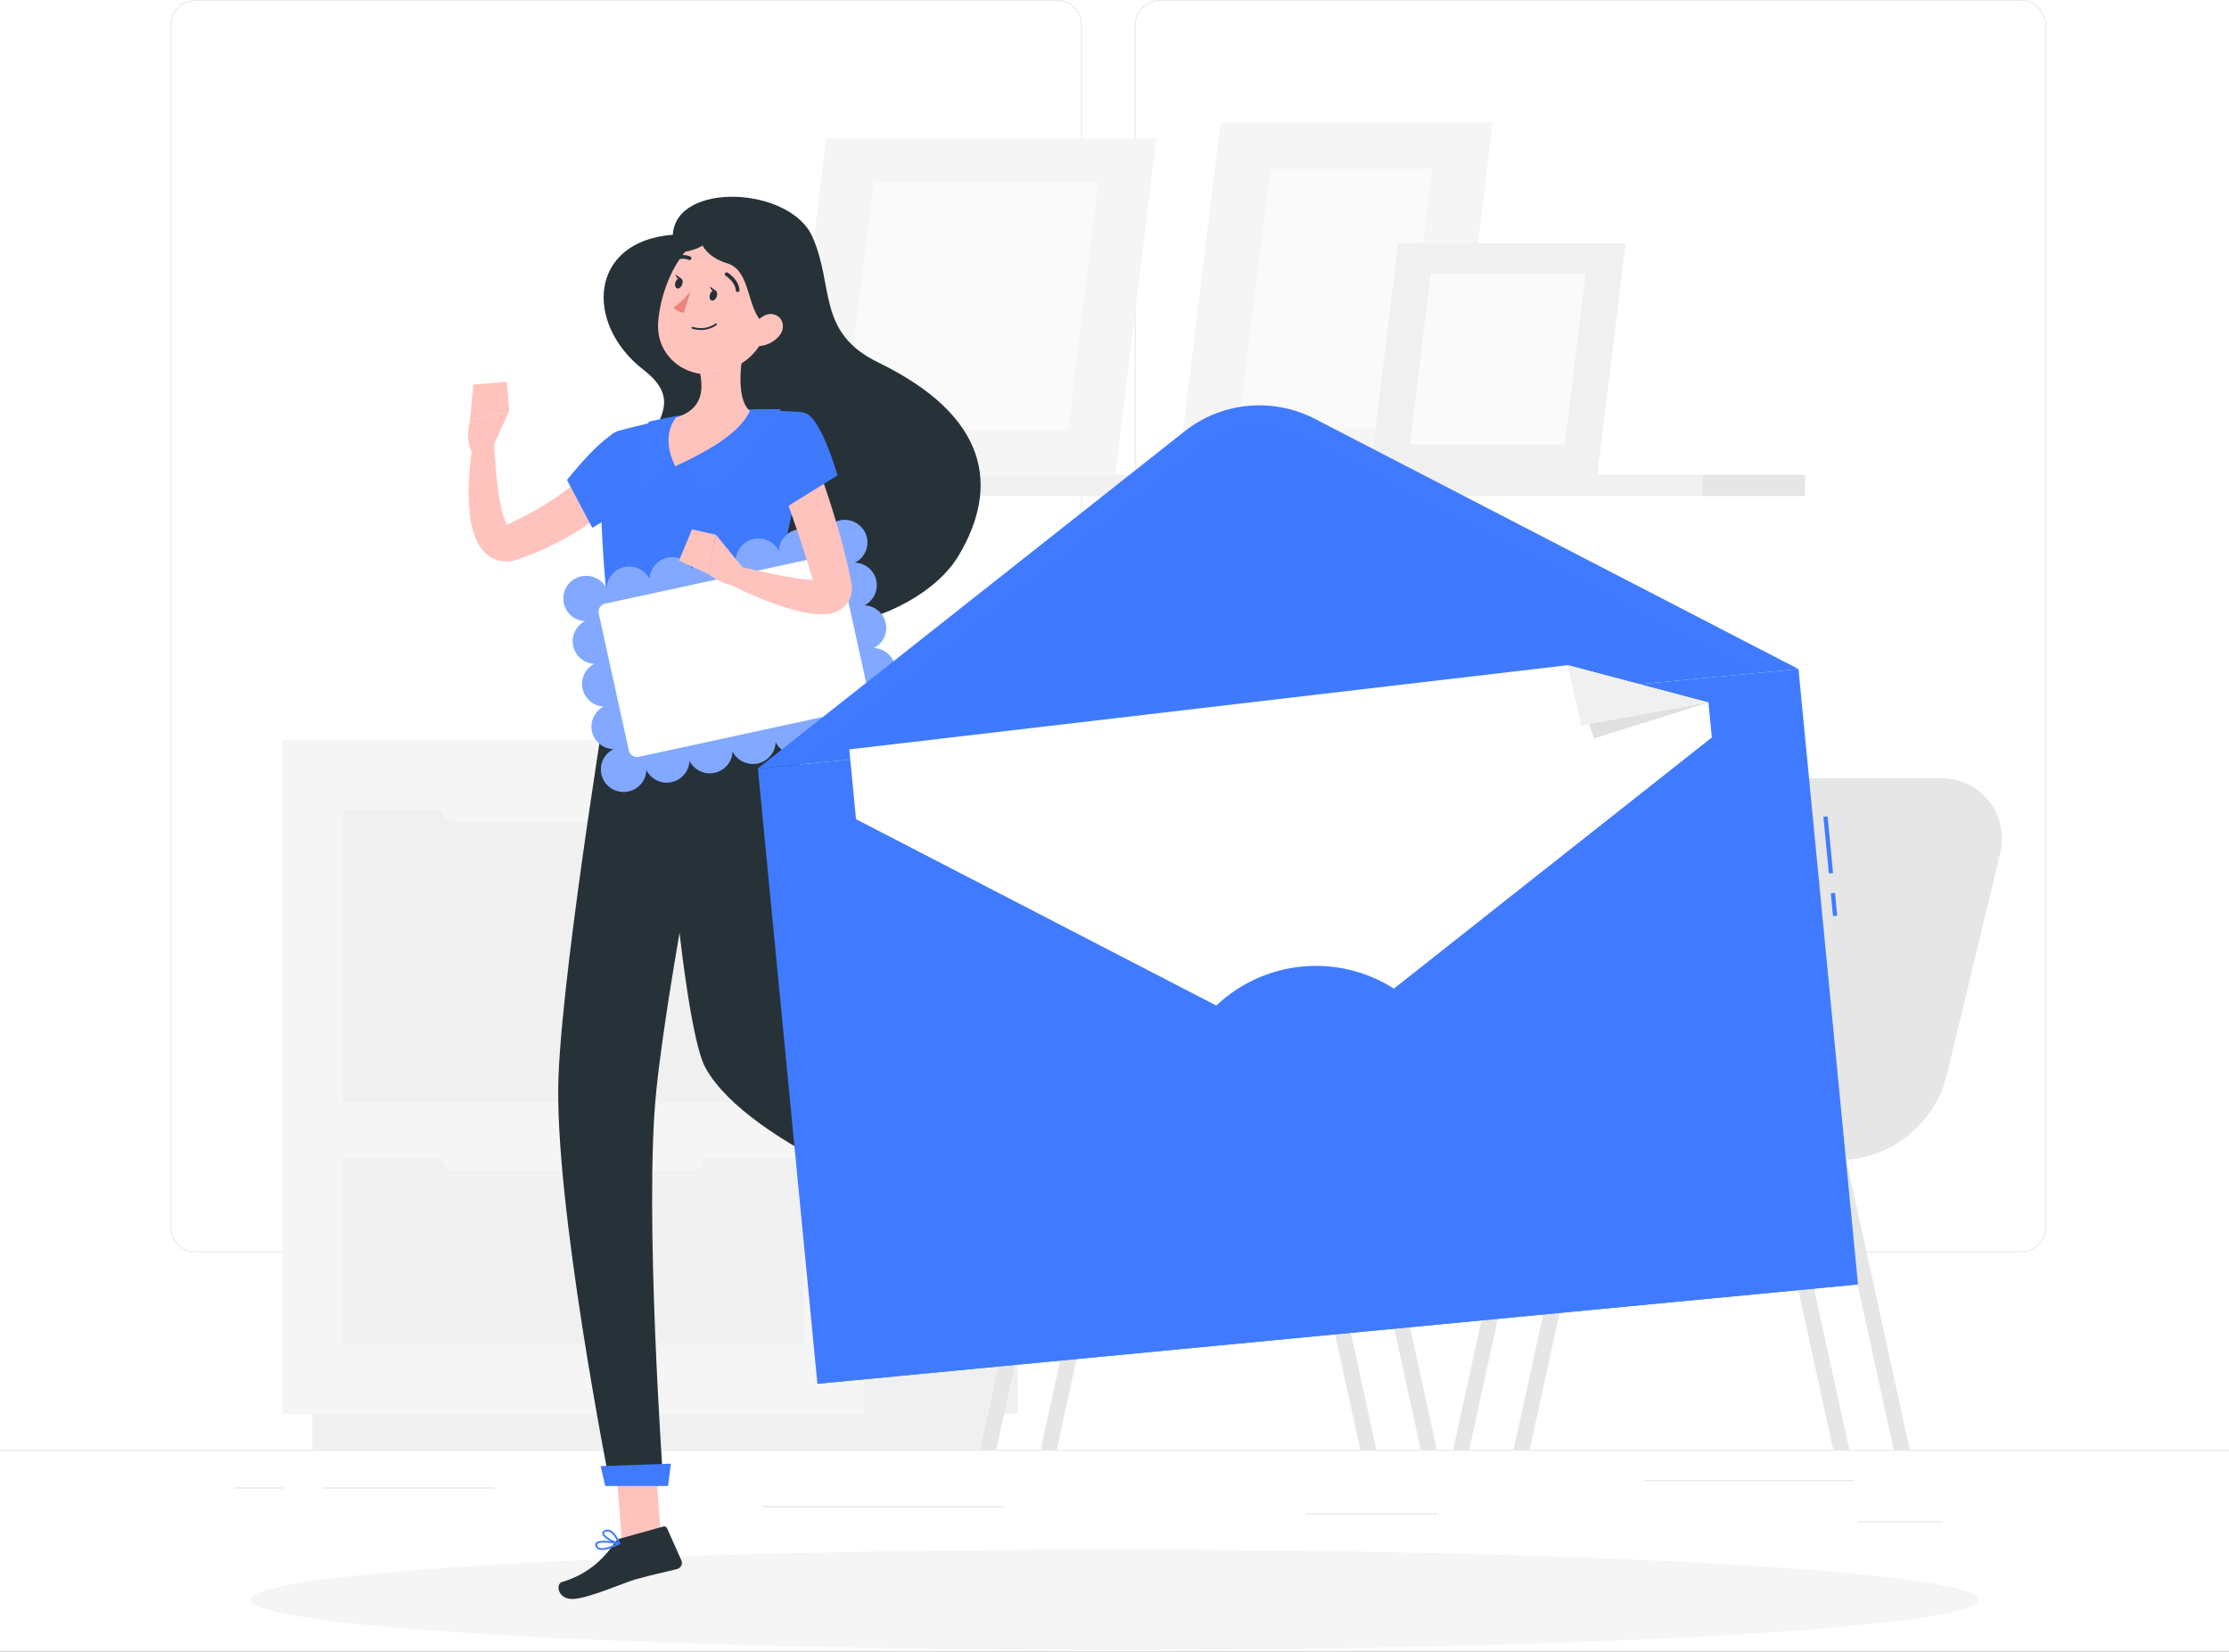 <svg width="309" height="229" viewBox="0 0 309 229" fill="none" xmlns="http://www.w3.org/2000/svg">
<rect x="0" y="0" width="309" height="229" fill="#333333" stroke="none"/>
<g clip-path="url(#clip0)">
<rect width="309" height="229" fill="white"/>
<path d="M0 201.157H309V201.004H0V201.157Z" fill="#EBEBEB"/>
<path d="M257.569 211.039H269.242V210.886H257.569V211.039Z" fill="#EBEBEB"/>
<path d="M181.106 209.968H199.321V209.814H181.106V209.968Z" fill="#EBEBEB"/>
<path d="M227.836 205.338H256.951V205.184H227.836V205.338Z" fill="#EBEBEB"/>
<path d="M32.42 206.369H39.2V206.215H32.42V206.369Z" fill="#EBEBEB"/>
<path d="M44.702 206.369H68.529V206.215H44.702V206.369Z" fill="#EBEBEB"/>
<path d="M105.678 208.962H139.141V208.808H105.678V208.962Z" fill="#EBEBEB"/>
<path d="M27.14 173.623C26.205 173.621 25.308 173.252 24.647 172.595C23.985 171.938 23.613 171.047 23.612 170.118V3.475C23.613 2.546 23.985 1.655 24.647 0.998C25.308 0.341 26.205 -0.028 27.14 -0.029H146.475C147.41 -0.028 148.307 0.341 148.968 0.998C149.629 1.655 150.001 2.546 150.002 3.475V170.118C150.001 171.047 149.629 171.938 148.968 172.595C148.307 173.252 147.41 173.621 146.475 173.623H27.14ZM27.14 0.124C26.246 0.125 25.388 0.478 24.756 1.107C24.123 1.735 23.768 2.587 23.767 3.475V170.118C23.768 171.007 24.123 171.858 24.756 172.487C25.388 173.115 26.246 173.468 27.14 173.469H146.475C147.369 173.468 148.226 173.114 148.858 172.486C149.491 171.858 149.846 171.006 149.847 170.118V3.475C149.846 2.587 149.491 1.735 148.859 1.107C148.226 0.479 147.369 0.125 146.475 0.124H27.14Z" fill="#EBEBEB"/>
<path d="M160.811 173.623C159.876 173.621 158.98 173.252 158.318 172.595C157.657 171.938 157.285 171.047 157.284 170.118V3.475C157.285 2.546 157.657 1.655 158.318 0.998C158.98 0.341 159.876 -0.028 160.811 -0.029H280.146C281.081 -0.028 281.977 0.341 282.639 0.998C283.3 1.655 283.672 2.546 283.673 3.475V170.118C283.672 171.047 283.3 171.938 282.639 172.595C281.977 173.252 281.081 173.621 280.146 173.623H160.811ZM160.811 0.124C159.917 0.125 159.06 0.478 158.427 1.107C157.795 1.735 157.439 2.587 157.439 3.475V170.118C157.44 171.006 157.795 171.858 158.427 172.486C159.06 173.114 159.917 173.468 160.811 173.469H280.146C281.04 173.468 281.897 173.115 282.53 172.486C283.162 171.858 283.518 171.007 283.519 170.118V3.475C283.518 2.587 283.162 1.735 282.53 1.107C281.897 0.478 281.04 0.125 280.146 0.124H160.811Z" fill="#EBEBEB"/>
<path d="M257.569 210.885H269.242V211.039H257.569V210.885Z" fill="#EBEBEB"/>
<path d="M181.107 209.814H199.322V209.968H181.107V209.814Z" fill="#EBEBEB"/>
<path d="M227.836 205.184H256.951V205.338H227.836V205.184Z" fill="#EBEBEB"/>
<path d="M32.42 206.215H39.2V206.369H32.42V206.215Z" fill="#EBEBEB"/>
<path d="M44.702 206.215H68.529V206.369H44.702V206.215Z" fill="#EBEBEB"/>
<path d="M105.678 208.807H139.141V208.961H105.678V208.807Z" fill="#EBEBEB"/>
<path d="M235.992 68.759H250.227V65.824H235.992V68.759Z" fill="#E6E6E6"/>
<path d="M81.664 68.759H235.993V65.824H81.664V68.759Z" fill="#F0F0F0"/>
<path d="M169.203 17.011H206.928L200.984 65.824H163.259L169.203 17.011Z" fill="#F5F5F5"/>
<path d="M176.067 23.409H198.505L194.119 59.425H171.681L176.067 23.409Z" fill="#FAFAFA"/>
<path d="M114.524 19.239H160.282L154.61 65.824H108.852L114.524 19.239Z" fill="#F5F5F5"/>
<path d="M121.076 25.346H152.245L148.06 59.717H116.891L121.076 25.346Z" fill="#FAFAFA"/>
<path d="M193.822 33.722H225.355L221.446 65.824H189.913L193.822 33.722Z" fill="#F0F0F0"/>
<path d="M198.336 37.93H219.816L216.931 61.616H195.452L198.336 37.93Z" fill="#FAFAFA"/>
<path d="M269.044 107.885C274.655 107.885 278.579 112.911 277.256 118.403L269.862 149.078C268.227 155.862 261.974 160.815 255.042 160.816H255.961L264.749 201.003H262.516L253.727 160.816H247.581L256.369 201.003H254.136L245.347 160.816H220.842L212.053 201.003H209.82L218.607 160.816H212.461L203.673 201.003H201.439L210.227 160.816H202.751C203.267 158.678 205.092 157.063 207.221 156.758L208.63 149.445C209.089 147.059 210.37 144.906 212.255 143.357C214.139 141.809 216.508 140.962 218.954 140.962H218.987L229.566 140.996L234.714 119.634C236.352 112.842 242.612 107.885 249.553 107.885H269.044ZM228.907 143.729L218.981 143.697H218.953C215.237 143.697 212.033 146.333 211.333 149.959L210.021 156.702H217.842C222.43 156.702 226.57 153.423 227.653 148.932L228.907 143.729Z" fill="#E6E6E6"/>
<path d="M119.761 196.02H141.037V102.596H119.761V196.02Z" fill="#F0F0F0"/>
<path d="M43.285 196.02H136.952V201.003H43.285V196.02Z" fill="#F0F0F0"/>
<path d="M119.761 196.02H39.2V102.596H119.761V196.02Z" fill="#F5F5F5"/>
<path d="M111.396 152.849H47.565V112.276H111.396V152.849Z" fill="#F0F0F0"/>
<path d="M111.396 186.34H47.565V160.547H111.396V186.34Z" fill="#F0F0F0"/>
<path d="M62.913 113.89H96.048C96.471 113.889 96.876 113.722 97.175 113.425C97.475 113.127 97.643 112.725 97.644 112.305V111.939C97.643 111.519 97.475 111.116 97.175 110.819C96.876 110.522 96.471 110.354 96.048 110.353H62.913C62.49 110.354 62.084 110.522 61.785 110.819C61.486 111.116 61.318 111.519 61.316 111.939V112.305C61.318 112.725 61.486 113.127 61.785 113.425C62.084 113.722 62.49 113.889 62.913 113.89Z" fill="#F5F5F5"/>
<path d="M62.913 162.316H96.048C96.471 162.315 96.877 162.148 97.176 161.85C97.475 161.553 97.643 161.15 97.644 160.73V160.364C97.643 159.944 97.475 159.542 97.175 159.244C96.876 158.947 96.471 158.78 96.048 158.779H62.913C62.49 158.78 62.084 158.947 61.785 159.244C61.486 159.542 61.318 159.944 61.316 160.364V160.73C61.318 161.15 61.486 161.553 61.785 161.85C62.084 162.147 62.49 162.314 62.913 162.316V162.316Z" fill="#F5F5F5"/>
<path d="M203.482 107.885C209.093 107.885 213.018 112.911 211.694 118.403L204.3 149.078C202.665 155.862 196.412 160.815 189.48 160.816H190.399L199.187 201.003H196.954L188.166 160.816H182.019L190.807 201.003H188.574L179.786 160.816H155.28L146.491 201.003H144.258L153.046 160.816H146.9L138.111 201.003H135.878L144.666 160.816H137.19C137.705 158.678 139.53 157.063 141.659 156.758L143.068 149.445C143.527 147.059 144.809 144.906 146.693 143.357C148.578 141.809 150.947 140.962 153.392 140.962H153.425L164.005 140.996L169.153 119.634C170.791 112.842 177.051 107.885 183.991 107.885H203.482ZM163.346 143.729L153.42 143.697H153.392C149.676 143.697 146.472 146.333 145.772 149.959L144.46 156.702H152.281C156.87 156.702 161.01 153.423 162.092 148.932L163.346 143.729Z" fill="#E6E6E6"/>
<path d="M274.324 221.778C274.324 225.618 220.677 228.73 154.5 228.73C88.323 228.73 34.677 225.618 34.677 221.778C34.677 217.939 88.323 214.827 154.501 214.827C220.677 214.827 274.324 217.939 274.324 221.778H274.324Z" fill="#F5F5F5"/>
<path d="M93.272 32.545C93.699 25.125 109.5 25.859 112.602 32.788C115.704 39.716 113.154 46.073 121.764 50.26C136.983 57.656 138.64 67.413 132.88 77.045C127.121 86.678 104.656 93.42 92.434 77.64C80.378 62.074 98.704 58.62 89.223 51.285C80.936 44.874 81.664 33.433 93.272 32.545Z" fill="#263238"/>
<path d="M86.519 68.276C86.315 68.524 86.207 68.645 86.061 68.807C85.92 68.966 85.787 69.1 85.649 69.247C85.373 69.526 85.095 69.796 84.814 70.051C84.259 70.56 83.686 71.049 83.095 71.517C81.929 72.427 80.706 73.261 79.433 74.016C78.178 74.782 76.87 75.428 75.555 76.051C74.889 76.344 74.227 76.642 73.553 76.906L72.539 77.293L72.032 77.486C71.79 77.576 71.455 77.685 71.124 77.751C70.453 77.896 69.562 77.886 68.76 77.591C67.944 77.301 67.342 76.779 66.927 76.298C66.11 75.309 65.825 74.426 65.572 73.609C65.121 71.972 65.024 70.499 64.976 69.039C64.914 66.128 65.202 63.364 65.699 60.563L68.468 60.794C68.577 63.437 68.768 66.151 69.148 68.685C69.344 69.94 69.611 71.195 70.002 72.163C70.182 72.634 70.446 73.038 70.544 73.077C70.589 73.099 70.541 73.02 70.383 72.944C70.231 72.869 70.054 72.882 70.052 72.87C70.055 72.86 70.046 72.86 70.124 72.823L70.565 72.613L71.445 72.195L73.177 71.311C74.306 70.685 75.426 70.049 76.491 69.345C77.554 68.643 78.593 67.911 79.566 67.128C80.051 66.746 80.522 66.347 80.978 65.93C81.207 65.728 81.416 65.517 81.627 65.314L81.929 65.013L82.153 64.778L86.519 68.276Z" fill="#FFC3BD"/>
<path d="M86.642 59.681C84.376 59.129 78.602 66.546 78.602 66.546L82.106 73.173C82.106 73.173 91.794 67.737 91.429 64.744C91.049 61.629 89.949 60.487 86.642 59.681Z" fill="#407BFF"/>
<g opacity="0.2">
<g opacity="0.2">
<path opacity="0.2" d="M86.642 59.681C84.376 59.129 78.602 66.546 78.602 66.546L82.106 73.173C82.106 73.173 91.794 67.737 91.429 64.744C91.049 61.629 89.949 60.487 86.642 59.681Z" fill="black"/>
</g>
</g>
<g opacity="0.2">
<g opacity="0.2">
<path opacity="0.2" d="M85.144 62.245L85.7 70.923C83.772 72.232 82.109 73.17 82.109 73.17L81.376 71.784L85.144 62.245Z" fill="black"/>
</g>
</g>
<path d="M68.028 62.626L70.582 56.979L65.156 58.265C65.156 58.265 64.219 61.638 65.871 63.2L68.028 62.626Z" fill="#FFC3BD"/>
<path d="M70.27 52.938L65.609 53.321L65.156 58.265L70.582 56.979L70.27 52.938Z" fill="#FFC3BD"/>
<path d="M91.669 213.397L86.2 213.61L85.228 200.987L90.697 200.774L91.669 213.397Z" fill="#FFC3BD"/>
<path d="M140.372 166.982L136.808 171.126L126.004 164.259L129.568 160.115L140.372 166.982Z" fill="#FFC3BD"/>
<path d="M135.609 170.889L138.876 165.697C138.93 165.607 139.016 165.539 139.118 165.507C139.219 165.476 139.329 165.482 139.426 165.525L143.933 167.501C144.401 167.706 144.575 168.324 144.294 168.755C143.124 170.546 142.468 171.352 141.031 173.636C140.147 175.041 138.714 177.912 137.494 179.853C136.3 181.749 134.278 180.697 134.611 179.78C136.105 175.672 135.674 173.7 135.409 171.84C135.362 171.509 135.433 171.173 135.609 170.889Z" fill="#263238"/>
<path d="M86.019 213.287L91.954 211.636C92.055 211.606 92.165 211.613 92.261 211.658C92.357 211.702 92.433 211.78 92.475 211.877L94.467 216.353C94.673 216.818 94.384 217.392 93.883 217.522C91.804 218.062 90.773 218.219 88.163 218.946C86.558 219.392 81.866 221.494 79.57 221.673C77.325 221.849 76.973 219.607 77.913 219.329C82.125 218.077 84.16 215.407 85.226 213.855C85.415 213.579 85.695 213.378 86.018 213.287H86.019Z" fill="#263238"/>
<g opacity="0.2">
<g opacity="0.2">
<path opacity="0.2" d="M85.23 200.991L85.73 207.497L91.201 207.284L90.701 200.778L85.23 200.991Z" fill="black"/>
</g>
<g opacity="0.2">
<path opacity="0.2" d="M129.573 160.117L126.007 164.261L131.579 167.799L135.144 163.655L129.573 160.117Z" fill="black"/>
</g>
</g>
<path d="M83.779 61.949C83.249 65.031 82.743 72.815 85.021 90.935L107.259 92.3C107.433 83.829 107.861 77.002 112.495 60.627C112.983 58.902 111.75 57.158 109.95 57.052C108.257 56.952 106.121 56.887 103.95 56.98C100.17 57.144 97.072 57.306 93.72 57.902C90.833 58.416 87.677 59.212 85.837 59.702C85.314 59.841 84.841 60.127 84.476 60.526C84.112 60.924 83.87 61.418 83.779 61.949H83.779Z" fill="#407BFF"/>
<g opacity="0.2">
<g opacity="0.2">
<path opacity="0.2" d="M83.779 61.949C83.249 65.031 82.743 72.815 85.021 90.935L107.259 92.3C107.433 83.829 107.861 77.002 112.495 60.627C112.983 58.902 111.75 57.158 109.95 57.052C108.257 56.952 106.121 56.887 103.95 56.98C100.17 57.144 97.072 57.306 93.72 57.902C90.833 58.416 87.677 59.212 85.837 59.702C85.314 59.841 84.841 60.127 84.476 60.526C84.112 60.924 83.87 61.418 83.779 61.949H83.779Z" fill="black"/>
</g>
</g>
<path d="M85.022 90.935C85.022 90.935 78.097 132.573 77.425 149.182C76.726 166.46 84.546 205.752 84.546 205.752H91.965C91.965 205.752 89.26 168.241 90.968 151.335C92.83 132.905 101.306 91.934 101.306 91.934L85.022 90.935Z" fill="#263238"/>
<path d="M92.607 206.016H83.903L83.265 203.258L93.012 202.92L92.607 206.016Z" fill="#407BFF"/>
<g opacity="0.2">
<g opacity="0.2">
<path opacity="0.2" d="M93.966 101.949C87.825 112.53 90.953 132.71 92.423 140.237C94.106 129.171 96.621 115.673 98.544 105.765C98.067 100.064 96.797 97.072 93.966 101.949Z" fill="black"/>
</g>
</g>
<path d="M90.894 91.296C90.894 91.296 93.969 141.172 97.816 148.072C103.914 159.006 129.753 167.982 129.753 167.982L134.613 162.331C134.613 162.331 118.431 148.964 109.875 141.371C107.841 127.576 115.031 105.804 107.26 92.3L90.894 91.296Z" fill="#263238"/>
<path d="M107.673 91.023L108.119 93.036C108.187 93.194 107.995 93.339 107.737 93.323L84.85 91.919C84.65 91.907 84.49 91.799 84.485 91.674L84.407 89.683C84.401 89.546 84.583 89.441 84.802 89.454L107.322 90.835C107.487 90.846 107.63 90.921 107.674 91.023L107.673 91.023Z" fill="#407BFF"/>
<path d="M104.493 93.339L105.096 93.377C105.216 93.383 105.312 93.328 105.308 93.252L105.185 90.666C105.181 90.59 105.08 90.522 104.96 90.514L104.357 90.478C104.236 90.47 104.141 90.527 104.145 90.602L104.268 93.188C104.272 93.264 104.373 93.332 104.493 93.339Z" fill="#263238"/>
<path d="M86.532 92.237L87.135 92.275C87.255 92.281 87.35 92.226 87.347 92.15L87.223 89.564C87.22 89.487 87.118 89.42 86.998 89.412L86.396 89.376C86.275 89.368 86.179 89.425 86.184 89.5L86.307 92.086C86.31 92.162 86.412 92.23 86.532 92.237Z" fill="#263238"/>
<path d="M95.511 92.789L96.115 92.825C96.235 92.833 96.33 92.776 96.327 92.701L96.203 90.115C96.2 90.039 96.099 89.971 95.979 89.963L95.376 89.926C95.256 89.919 95.16 89.975 95.164 90.051L95.287 92.638C95.291 92.713 95.392 92.781 95.512 92.789H95.511Z" fill="#263238"/>
<path d="M135.224 161.696L129.195 168.705L126.335 167.569L133.053 159.006L135.224 161.696Z" fill="#407BFF"/>
<path d="M86.55 78.615C85.105 78.928 84.118 80.183 84.078 81.588C84.009 81.448 83.929 81.313 83.838 81.186C83.724 81.017 83.592 80.86 83.445 80.719C83.295 80.576 83.13 80.449 82.955 80.338C82.782 80.225 82.597 80.132 82.403 80.059C82.212 79.984 82.013 79.928 81.81 79.892C81.609 79.852 81.404 79.835 81.198 79.839C80.991 79.844 80.784 79.867 80.58 79.908C80.377 79.953 80.179 80.021 79.989 80.101C79.799 80.183 79.618 80.284 79.449 80.404C79.279 80.517 79.121 80.648 78.979 80.795C78.837 80.945 78.708 81.109 78.595 81.282C78.484 81.453 78.388 81.635 78.315 81.83C78.241 82.021 78.185 82.218 78.147 82.418C78.112 82.621 78.096 82.826 78.1 83.032C78.101 83.444 78.19 83.852 78.362 84.227C78.443 84.415 78.546 84.591 78.662 84.766C78.783 84.931 78.914 85.089 79.061 85.23C79.358 85.518 79.711 85.743 80.098 85.892C80.288 85.966 80.487 86.019 80.691 86.057C80.846 86.082 81 86.091 81.153 86.097C79.889 86.722 79.155 88.131 79.47 89.564C79.618 90.24 79.987 90.848 80.52 91.293C81.052 91.739 81.719 91.996 82.414 92.026C81.171 92.661 80.459 94.067 80.769 95.482C80.918 96.157 81.286 96.765 81.817 97.211C82.349 97.657 83.013 97.918 83.708 97.951C83.091 98.269 82.597 98.779 82.301 99.403C82.005 100.028 81.924 100.732 82.07 101.407C82.221 102.089 82.597 102.701 83.139 103.146C83.68 103.591 84.356 103.843 85.059 103.862C84.544 104.11 84.107 104.491 83.795 104.967C83.46 105.489 83.288 106.098 83.3 106.716C83.301 107.133 83.39 107.538 83.563 107.911C83.643 108.099 83.748 108.281 83.862 108.45C83.983 108.615 84.114 108.774 84.261 108.916C84.409 109.063 84.573 109.188 84.747 109.304C85.454 109.75 86.309 109.902 87.127 109.726C87.323 109.683 87.523 109.62 87.711 109.534C87.901 109.455 88.084 109.35 88.253 109.238C88.421 109.118 88.58 108.987 88.722 108.84C88.869 108.687 88.995 108.525 89.106 108.353C89.217 108.181 89.313 108 89.386 107.805C89.46 107.615 89.52 107.416 89.554 107.216C89.582 107.062 89.597 106.906 89.601 106.749C90.227 108.013 91.65 108.746 93.096 108.431C94.533 108.121 95.526 106.878 95.581 105.481C95.895 106.102 96.409 106.603 97.041 106.903C97.673 107.203 98.387 107.285 99.072 107.138C99.756 106.989 100.371 106.618 100.82 106.083C101.268 105.549 101.526 104.882 101.551 104.186C101.867 104.808 102.382 105.308 103.015 105.607C103.647 105.907 104.362 105.99 105.048 105.843C106.478 105.533 107.471 104.29 107.526 102.892C107.841 103.514 108.354 104.014 108.986 104.314C109.618 104.614 110.332 104.697 111.017 104.549C112.454 104.238 113.447 102.995 113.502 101.597C113.817 102.219 114.33 102.72 114.962 103.02C115.594 103.32 116.309 103.402 116.993 103.254C118.439 102.941 119.425 101.685 119.466 100.279C119.536 100.42 119.612 100.557 119.703 100.683C119.818 100.852 119.956 101.008 120.103 101.149C120.252 101.296 120.415 101.421 120.59 101.538C120.761 101.648 120.95 101.742 121.141 101.816C121.333 101.89 121.531 101.943 121.733 101.984C121.934 102.016 122.145 102.035 122.351 102.029C122.557 102.029 122.765 102.004 122.963 101.961C123.167 101.917 123.365 101.855 123.553 101.768C123.742 101.688 123.92 101.586 124.095 101.472C124.263 101.351 124.421 101.221 124.563 101.074C124.704 100.922 124.837 100.759 124.947 100.587C125.059 100.415 125.155 100.234 125.228 100.039C125.303 99.85 125.362 99.651 125.395 99.451C125.433 99.248 125.45 99.042 125.448 98.836C125.435 98.425 125.346 98.02 125.186 97.641C125.102 97.454 125 97.277 124.882 97.11C124.766 96.939 124.632 96.781 124.481 96.639C124.331 96.497 124.169 96.369 123.997 96.255C123.822 96.145 123.637 96.052 123.445 95.977C123.253 95.904 123.054 95.848 122.852 95.811C122.701 95.787 122.549 95.773 122.397 95.768C123.025 95.46 123.531 94.951 123.835 94.324C124.139 93.696 124.223 92.986 124.073 92.305C123.925 91.631 123.556 91.023 123.025 90.578C122.494 90.133 121.829 89.874 121.135 89.842C121.754 89.525 122.25 89.014 122.546 88.388C122.842 87.761 122.922 87.055 122.772 86.38C122.624 85.705 122.256 85.098 121.724 84.653C121.193 84.207 120.528 83.949 119.834 83.918C120.452 83.602 120.948 83.092 121.245 82.467C121.541 81.843 121.621 81.138 121.472 80.463C121.322 79.782 120.947 79.17 120.407 78.725C119.866 78.28 119.191 78.027 118.49 78.007C118.627 77.937 118.763 77.866 118.893 77.78C119.061 77.662 119.219 77.529 119.363 77.384C119.505 77.237 119.637 77.074 119.747 76.903C119.859 76.731 119.953 76.544 120.028 76.353C120.102 76.165 120.162 75.966 120.195 75.766C120.232 75.563 120.249 75.357 120.248 75.151C120.244 74.944 120.22 74.739 120.178 74.537C119.995 73.727 119.499 73.021 118.797 72.571C118.09 72.123 117.235 71.97 116.416 72.144C116.219 72.187 116.021 72.255 115.831 72.334C115.64 72.415 115.459 72.517 115.29 72.638C115.122 72.751 114.963 72.882 114.821 73.028C114.679 73.18 114.551 73.343 114.438 73.516C114.326 73.688 114.23 73.869 114.157 74.064C114.08 74.254 114.024 74.451 113.989 74.653C113.96 74.807 113.945 74.963 113.942 75.119C113.316 73.856 111.892 73.124 110.446 73.437C109.763 73.586 109.148 73.956 108.698 74.489C108.249 75.022 107.989 75.688 107.96 76.382C107.645 75.762 107.131 75.264 106.499 74.965C105.867 74.666 105.154 74.585 104.47 74.732C103.787 74.88 103.173 75.25 102.724 75.783C102.275 76.316 102.017 76.982 101.99 77.677C101.675 77.056 101.162 76.557 100.53 76.258C99.898 75.959 99.185 75.877 98.501 76.025C97.817 76.174 97.203 76.544 96.753 77.077C96.303 77.61 96.044 78.276 96.015 78.971C95.699 78.351 95.185 77.852 94.554 77.553C93.922 77.255 93.209 77.173 92.525 77.32C91.842 77.469 91.228 77.839 90.779 78.372C90.33 78.905 90.072 79.57 90.045 80.265C89.728 79.645 89.213 79.147 88.58 78.849C87.948 78.55 87.234 78.468 86.55 78.615Z" fill="#407BFF"/>
<g opacity="0.7">
<g opacity="0.7">
<path opacity="0.7" d="M86.55 78.615C85.105 78.928 84.118 80.183 84.078 81.588C84.009 81.448 83.929 81.313 83.838 81.186C83.724 81.017 83.592 80.86 83.445 80.719C83.295 80.576 83.13 80.449 82.955 80.338C82.782 80.225 82.597 80.132 82.403 80.059C82.212 79.984 82.013 79.928 81.81 79.892C81.609 79.852 81.404 79.835 81.198 79.839C80.991 79.844 80.784 79.867 80.58 79.908C80.377 79.953 80.179 80.021 79.989 80.101C79.799 80.183 79.618 80.284 79.449 80.404C79.279 80.517 79.121 80.648 78.979 80.795C78.837 80.945 78.708 81.109 78.595 81.282C78.484 81.453 78.388 81.635 78.315 81.83C78.241 82.021 78.185 82.218 78.147 82.418C78.112 82.621 78.096 82.826 78.1 83.032C78.101 83.444 78.19 83.852 78.362 84.227C78.443 84.415 78.546 84.591 78.662 84.766C78.783 84.931 78.914 85.089 79.061 85.23C79.358 85.518 79.711 85.743 80.098 85.892C80.288 85.966 80.487 86.019 80.691 86.057C80.846 86.082 81 86.091 81.153 86.097C79.889 86.722 79.155 88.131 79.47 89.564C79.618 90.24 79.987 90.848 80.52 91.293C81.052 91.739 81.719 91.996 82.414 92.026C81.171 92.661 80.459 94.067 80.769 95.482C80.918 96.157 81.286 96.765 81.817 97.211C82.349 97.657 83.013 97.918 83.708 97.951C83.091 98.269 82.597 98.779 82.301 99.403C82.005 100.028 81.924 100.732 82.07 101.407C82.221 102.089 82.597 102.701 83.139 103.146C83.68 103.591 84.356 103.843 85.059 103.862C84.544 104.11 84.107 104.491 83.795 104.967C83.46 105.489 83.288 106.098 83.3 106.716C83.301 107.133 83.39 107.538 83.563 107.911C83.643 108.099 83.748 108.281 83.862 108.45C83.983 108.615 84.114 108.774 84.261 108.916C84.409 109.063 84.573 109.188 84.747 109.304C85.454 109.75 86.309 109.902 87.127 109.726C87.323 109.683 87.523 109.62 87.711 109.534C87.901 109.455 88.084 109.35 88.253 109.238C88.421 109.118 88.58 108.987 88.722 108.84C88.869 108.687 88.995 108.525 89.106 108.353C89.217 108.181 89.313 108 89.386 107.805C89.46 107.615 89.52 107.416 89.554 107.216C89.582 107.062 89.597 106.906 89.601 106.749C90.227 108.013 91.65 108.746 93.096 108.431C94.533 108.121 95.526 106.878 95.581 105.481C95.895 106.102 96.409 106.603 97.041 106.903C97.673 107.203 98.387 107.285 99.072 107.138C99.756 106.989 100.371 106.618 100.82 106.083C101.268 105.549 101.526 104.882 101.551 104.186C101.867 104.808 102.382 105.308 103.015 105.607C103.647 105.907 104.362 105.99 105.048 105.843C106.478 105.533 107.471 104.29 107.526 102.892C107.841 103.514 108.354 104.014 108.986 104.314C109.618 104.614 110.332 104.697 111.017 104.549C112.454 104.238 113.447 102.995 113.502 101.597C113.817 102.219 114.33 102.72 114.962 103.02C115.594 103.32 116.309 103.402 116.993 103.254C118.439 102.941 119.425 101.685 119.466 100.279C119.536 100.42 119.612 100.557 119.703 100.683C119.818 100.852 119.956 101.008 120.103 101.149C120.252 101.296 120.415 101.421 120.59 101.538C120.761 101.648 120.95 101.742 121.141 101.816C121.333 101.89 121.531 101.943 121.733 101.984C121.934 102.016 122.145 102.035 122.351 102.029C122.557 102.029 122.765 102.004 122.963 101.961C123.167 101.917 123.365 101.855 123.553 101.768C123.742 101.688 123.92 101.586 124.095 101.472C124.263 101.351 124.421 101.221 124.563 101.074C124.704 100.922 124.837 100.759 124.947 100.587C125.059 100.415 125.155 100.234 125.228 100.039C125.303 99.85 125.362 99.651 125.395 99.451C125.433 99.248 125.45 99.042 125.448 98.836C125.435 98.425 125.346 98.02 125.186 97.641C125.102 97.454 125 97.277 124.882 97.11C124.766 96.939 124.632 96.781 124.481 96.639C124.331 96.497 124.169 96.369 123.997 96.255C123.822 96.145 123.637 96.052 123.445 95.977C123.253 95.904 123.054 95.848 122.852 95.811C122.701 95.787 122.549 95.773 122.397 95.768C123.025 95.46 123.531 94.951 123.835 94.324C124.139 93.696 124.223 92.986 124.073 92.305C123.925 91.631 123.556 91.023 123.025 90.578C122.494 90.133 121.829 89.874 121.135 89.842C121.754 89.525 122.25 89.014 122.546 88.388C122.842 87.761 122.922 87.055 122.772 86.38C122.624 85.705 122.256 85.098 121.724 84.653C121.193 84.207 120.528 83.949 119.834 83.918C120.452 83.602 120.948 83.092 121.245 82.467C121.541 81.843 121.621 81.138 121.472 80.463C121.322 79.782 120.947 79.17 120.407 78.725C119.866 78.28 119.191 78.027 118.49 78.007C118.627 77.937 118.763 77.866 118.893 77.78C119.061 77.662 119.219 77.529 119.363 77.384C119.505 77.237 119.637 77.074 119.747 76.903C119.859 76.731 119.953 76.544 120.028 76.353C120.102 76.165 120.162 75.966 120.195 75.766C120.232 75.563 120.249 75.357 120.248 75.151C120.244 74.944 120.22 74.739 120.178 74.537C119.995 73.727 119.499 73.021 118.797 72.571C118.09 72.123 117.235 71.97 116.416 72.144C116.219 72.187 116.021 72.255 115.831 72.334C115.64 72.415 115.459 72.517 115.29 72.638C115.122 72.751 114.963 72.882 114.821 73.028C114.679 73.18 114.551 73.343 114.438 73.516C114.326 73.688 114.23 73.869 114.157 74.064C114.08 74.254 114.024 74.451 113.989 74.653C113.96 74.807 113.945 74.963 113.942 75.119C113.316 73.856 111.892 73.124 110.446 73.437C109.763 73.586 109.148 73.956 108.698 74.489C108.249 75.022 107.989 75.688 107.96 76.382C107.645 75.762 107.131 75.264 106.499 74.965C105.867 74.666 105.154 74.585 104.47 74.732C103.787 74.88 103.173 75.25 102.724 75.783C102.275 76.316 102.017 76.982 101.99 77.677C101.675 77.056 101.162 76.557 100.53 76.258C99.898 75.959 99.185 75.877 98.501 76.025C97.817 76.174 97.203 76.544 96.753 77.077C96.303 77.61 96.044 78.276 96.015 78.971C95.699 78.351 95.185 77.852 94.554 77.553C93.922 77.255 93.209 77.173 92.525 77.32C91.842 77.469 91.228 77.839 90.779 78.372C90.33 78.905 90.072 79.57 90.045 80.265C89.728 79.645 89.213 79.147 88.58 78.849C87.948 78.55 87.234 78.468 86.55 78.615Z" fill="white"/>
</g>
</g>
<path d="M119.669 98.181L88.539 104.926C88.391 104.958 88.239 104.961 88.091 104.934C87.942 104.908 87.801 104.852 87.674 104.771C87.547 104.691 87.437 104.586 87.351 104.462C87.265 104.339 87.204 104.201 87.172 104.054L82.999 85.046C82.934 84.75 82.99 84.441 83.155 84.186C83.319 83.932 83.579 83.753 83.876 83.688L115.006 76.943C115.303 76.879 115.614 76.934 115.87 77.098C116.126 77.261 116.307 77.519 116.372 77.814L120.546 96.823C120.61 97.119 120.554 97.428 120.39 97.683C120.225 97.938 119.966 98.117 119.668 98.181H119.669Z" fill="white"/>
<path d="M112.465 62.356C113.53 65.03 114.49 67.744 115.342 70.493C116.214 73.231 116.985 76.01 117.618 78.855C117.7 79.208 117.769 79.57 117.843 79.928L117.953 80.466L118.007 80.736L118.053 80.992C118.068 81.105 118.085 81.194 118.092 81.329C118.142 81.933 118.034 82.54 117.78 83.09C117.484 83.737 116.958 84.241 116.508 84.515C116.14 84.746 115.735 84.913 115.31 85.011C115.01 85.083 114.704 85.129 114.395 85.149C113.315 85.211 112.506 85.078 111.702 84.94C110.939 84.79 110.184 84.604 109.439 84.384C106.545 83.522 103.899 82.395 101.278 81.067L102.268 78.489C104.981 79.118 107.751 79.755 110.399 80.169C111.058 80.27 111.712 80.348 112.328 80.388C112.931 80.436 113.548 80.434 113.886 80.358C114.041 80.342 114.121 80.228 113.797 80.392C113.645 80.475 113.376 80.714 113.225 81.038C113.116 81.265 113.061 81.513 113.065 81.764C113.072 81.81 113.064 81.814 113.069 81.84C113.069 81.857 113.081 81.905 113.063 81.837L112.995 81.591L112.86 81.097C112.768 80.768 112.684 80.44 112.582 80.111C111.819 77.479 110.954 74.844 110.053 72.214C109.135 69.593 108.197 66.98 107.236 64.374L112.465 62.356Z" fill="#FFC3BD"/>
<path d="M111.714 57.31C113.9 58.119 116.102 65.905 116.102 65.905L107.077 71.514C107.077 71.514 104.206 64 105.319 61.196C106.48 58.276 109.219 56.386 111.714 57.31Z" fill="#407BFF"/>
<g opacity="0.2">
<g opacity="0.2">
<path opacity="0.2" d="M111.714 57.31C113.9 58.119 116.102 65.905 116.102 65.905L107.077 71.514C107.077 71.514 104.206 64 105.319 61.196C106.48 58.276 109.219 56.386 111.714 57.31Z" fill="black"/>
</g>
</g>
<path d="M134.63 173.705C134.391 173.772 134.156 173.712 133.931 173.523C133.761 173.382 133.744 173.222 133.758 173.113C133.85 172.424 135.646 171.586 135.85 171.493C135.873 171.482 135.899 171.478 135.925 171.481C135.95 171.485 135.973 171.497 135.992 171.514C136.011 171.531 136.024 171.553 136.03 171.577C136.037 171.602 136.036 171.627 136.028 171.651C135.802 172.317 135.332 173.445 134.693 173.685C134.672 173.692 134.651 173.699 134.63 173.705ZM134.015 173.148C134.009 173.193 134.013 173.255 134.098 173.326C134.255 173.457 134.406 173.5 134.56 173.457C134.92 173.356 135.331 172.769 135.675 171.864C134.967 172.22 134.065 172.785 134.015 173.148Z" fill="#407BFF"/>
<path d="M133.446 171.795C133.358 171.713 133.231 171.531 133.37 171.237C133.412 171.146 133.472 171.066 133.548 171.002C133.624 170.937 133.713 170.89 133.809 170.864C134.573 170.64 135.917 171.466 135.973 171.5C135.992 171.512 136.008 171.529 136.019 171.549C136.029 171.569 136.034 171.591 136.034 171.614C136.033 171.636 136.027 171.658 136.015 171.677C136.003 171.697 135.987 171.712 135.967 171.724C135.914 171.751 135.851 171.779 135.782 171.805C135.143 172.045 133.86 172.183 133.446 171.795ZM133.607 171.345C133.535 171.496 133.579 171.565 133.625 171.608C133.904 171.869 134.988 171.813 135.617 171.593C135.155 171.342 134.338 170.978 133.883 171.112C133.822 171.127 133.765 171.156 133.717 171.197C133.669 171.237 133.631 171.288 133.606 171.345H133.607Z" fill="#407BFF"/>
<path d="M82.92 214.789C82.705 214.684 82.571 214.501 82.523 214.247C82.508 214.177 82.511 214.105 82.532 214.037C82.553 213.968 82.591 213.906 82.643 213.857C83.19 213.325 85.598 213.808 85.87 213.865C85.896 213.87 85.921 213.883 85.939 213.902C85.957 213.922 85.969 213.947 85.972 213.973C85.976 214 85.971 214.027 85.958 214.05C85.946 214.074 85.926 214.093 85.902 214.105C85.479 214.319 84.874 214.594 84.293 214.756C83.767 214.902 83.261 214.956 82.921 214.789H82.92ZM82.825 214.042C82.781 214.085 82.766 214.133 82.779 214.2C82.811 214.372 82.895 214.488 83.035 214.558C83.437 214.755 84.321 214.563 85.436 214.044C84.614 213.9 83.546 213.793 83.045 213.931C82.964 213.95 82.888 213.988 82.825 214.042Z" fill="#407BFF"/>
<path d="M85.824 214.118C85.115 214.011 83.55 213.225 83.48 212.604C83.464 212.456 83.515 212.254 83.852 212.122C83.972 212.073 84.101 212.051 84.23 212.054C84.36 212.058 84.487 212.089 84.604 212.144C85.424 212.508 85.944 213.887 85.966 213.946C85.972 213.962 85.975 213.98 85.974 213.998C85.973 214.016 85.968 214.033 85.96 214.049C85.952 214.065 85.941 214.079 85.927 214.091C85.913 214.102 85.897 214.11 85.879 214.115C85.861 214.12 85.843 214.12 85.824 214.117V214.118ZM83.946 212.362C83.724 212.449 83.736 212.543 83.739 212.575C83.781 212.948 84.877 213.603 85.628 213.811C85.45 213.416 85.036 212.618 84.498 212.379C84.412 212.338 84.319 212.316 84.224 212.313C84.129 212.31 84.034 212.326 83.946 212.362V212.362Z" fill="#407BFF"/>
<path d="M103.951 56.761C100.169 56.924 97.073 57.084 93.721 57.682C92.488 57.899 91.204 58.172 89.995 58.445V58.453C89.075 59.43 87.47 64.367 89.272 67.707C90.458 65.725 92.451 63.997 93.78 63.825C95.243 64.219 96.683 66.412 97.034 68.341C99.419 67.913 104.58 62.373 107.511 57.909L108.27 56.755C106.831 56.7 105.39 56.702 103.951 56.761Z" fill="#407BFF"/>
<path d="M103.635 45.817C102.79 49.091 101.781 55.042 103.95 56.981C103.95 56.981 101.91 60.274 96.732 60.875C91.029 61.537 93.721 57.903 93.721 57.903C97.444 56.715 97.515 54.063 97.03 51.621L103.635 45.817Z" fill="#FFC3BD"/>
<path d="M93.721 57.903C93.721 57.903 91.439 60.289 93.607 64.644C98.197 62.526 102.588 60.012 103.95 56.98L93.721 57.903Z" fill="#FFC3BD"/>
<g opacity="0.2">
<g opacity="0.2">
<path opacity="0.2" d="M100.943 48.184L97.033 51.618C97.15 52.195 97.232 52.785 97.239 53.364C98.653 53.04 100.99 51.641 101.228 50.193C101.346 49.471 101.042 48.507 100.943 48.185V48.184Z" fill="black"/>
</g>
</g>
<path d="M107.977 41.866C106.035 46.919 105.322 49.099 101.869 50.929C96.675 53.682 90.853 50.207 91.236 44.679C91.58 39.704 94.698 32.276 100.42 31.804C106.058 31.339 109.918 36.814 107.977 41.867V41.866Z" fill="#FFC3BD"/>
<path d="M96.428 31.778C98.748 31.242 99.52 33.875 95.452 34.807C91.383 35.739 94.514 32.221 96.428 31.778V31.778Z" fill="#263238"/>
<path d="M98.836 30.384C95.516 31.629 96.994 35.4 100.746 36.48C104.497 37.559 103.258 43.901 106.631 45.294C110.003 46.687 111.791 36.027 108.88 33.031C105.971 30.035 101.065 29.548 98.836 30.383V30.384Z" fill="#263238"/>
<path d="M95.734 40.391C95.734 40.391 94.448 41.975 93.385 42.601C93.78 43.291 94.802 43.349 94.802 43.349L95.734 40.391Z" fill="#ED847E"/>
<path d="M96.588 45.709C96.372 45.676 96.159 45.627 95.951 45.562C95.918 45.551 95.891 45.529 95.875 45.498C95.859 45.468 95.856 45.432 95.866 45.4C95.877 45.368 95.9 45.341 95.931 45.325C95.961 45.309 95.996 45.306 96.029 45.315C97.888 45.893 99.153 44.875 99.166 44.864C99.179 44.852 99.194 44.844 99.211 44.838C99.227 44.833 99.245 44.831 99.262 44.832C99.279 44.834 99.296 44.839 99.311 44.847C99.327 44.855 99.34 44.866 99.351 44.879C99.362 44.892 99.371 44.908 99.376 44.924C99.38 44.941 99.382 44.958 99.38 44.975C99.378 44.992 99.373 45.009 99.364 45.024C99.356 45.039 99.344 45.052 99.331 45.063C99.281 45.104 98.218 45.954 96.588 45.709Z" fill="#263238"/>
<path d="M108.1 46.469C107.414 47.359 106.379 47.853 105.457 47.96C104.071 48.121 103.594 46.839 104.16 45.651C104.67 44.583 106.004 43.211 107.309 43.599C108.593 43.981 108.884 45.451 108.1 46.469Z" fill="#FFC3BD"/>
<path d="M102.193 40.488C102.14 40.474 102.092 40.444 102.058 40.402C102.023 40.361 102.002 40.309 101.999 40.254C101.924 39.062 100.613 38.245 100.599 38.237C100.54 38.201 100.498 38.143 100.483 38.077C100.467 38.01 100.478 37.94 100.514 37.881C100.551 37.823 100.609 37.782 100.676 37.766C100.743 37.75 100.813 37.761 100.872 37.797C100.935 37.837 102.426 38.766 102.517 40.221C102.52 40.262 102.513 40.303 102.496 40.34C102.48 40.377 102.455 40.41 102.423 40.437C102.392 40.462 102.354 40.481 102.314 40.489C102.274 40.498 102.233 40.498 102.193 40.488Z" fill="#263238"/>
<path d="M99.349 41.126C99.206 41.51 98.885 41.747 98.632 41.654C98.379 41.562 98.29 41.175 98.432 40.79C98.575 40.405 98.896 40.168 99.149 40.262C99.402 40.354 99.492 40.74 99.349 41.126Z" fill="#263238"/>
<path d="M94.56 39.449C94.416 39.834 94.096 40.071 93.843 39.977C93.59 39.885 93.499 39.498 93.642 39.114C93.785 38.729 94.106 38.492 94.359 38.585C94.612 38.677 94.702 39.064 94.559 39.449H94.56Z" fill="#263238"/>
<path d="M94.464 38.648L93.632 38.04C93.632 38.04 93.841 38.937 94.464 38.647V38.648Z" fill="#263238"/>
<path d="M99.252 40.324L98.42 39.716C98.42 39.716 98.63 40.613 99.252 40.324Z" fill="#263238"/>
<path d="M93.462 36.207C93.405 36.206 93.35 36.186 93.306 36.151C93.261 36.116 93.23 36.068 93.215 36.013C93.201 35.958 93.205 35.901 93.227 35.849C93.249 35.797 93.287 35.753 93.336 35.725C94.582 35.015 95.658 35.544 95.703 35.567C95.733 35.582 95.76 35.603 95.783 35.629C95.805 35.655 95.822 35.684 95.832 35.717C95.843 35.749 95.847 35.783 95.845 35.817C95.842 35.85 95.833 35.883 95.817 35.914C95.802 35.944 95.781 35.971 95.755 35.993C95.729 36.015 95.699 36.032 95.666 36.042C95.634 36.053 95.6 36.057 95.566 36.054C95.532 36.052 95.499 36.043 95.468 36.027C95.432 36.01 94.591 35.605 93.594 36.172C93.554 36.196 93.508 36.208 93.462 36.207Z" fill="#263238"/>
<path d="M102.988 78.718L99.254 74.146L98.206 79.589C98.206 79.589 100.918 81.822 103.03 80.967L102.988 78.718Z" fill="#FFC3BD"/>
<path d="M95.933 73.391L94.128 77.726L98.205 79.589L99.252 74.145L95.933 73.391Z" fill="#FFC3BD"/>
<path d="M253.53 121.092L252.77 113.231L253.352 113.176L254.113 121.037L253.53 121.092Z" fill="#407BFF"/>
<path d="M254.102 127.01L253.795 123.837L254.379 123.782L254.685 126.955L254.102 127.01Z" fill="#407BFF"/>
<path d="M113.315 191.844L257.57 178.07L249.316 92.756L105.061 106.53L113.315 191.844Z" fill="#407BFF"/>
<g opacity="0.1">
<g opacity="0.1">
<path opacity="0.1" d="M113.315 191.844L257.57 178.07L249.316 92.756L105.061 106.53L113.315 191.844Z" fill="black"/>
</g>
</g>
<g opacity="0.1">
<g opacity="0.1">
<path opacity="0.1" d="M181.69 146.176L105.06 106.53L249.316 92.755L181.69 146.176Z" fill="#263238"/>
</g>
</g>
<path d="M164.234 59.785L105.06 106.53L249.316 92.755L182.262 58.063C179.411 56.589 176.191 55.966 172.991 56.272C169.792 56.577 166.75 57.798 164.234 59.785Z" fill="#407BFF"/>
<g opacity="0.2">
<g opacity="0.2">
<path opacity="0.2" d="M243.957 93.267L180.246 60.306C178.095 59.192 175.665 58.722 173.251 58.953C170.836 59.184 168.541 60.105 166.642 61.605L110.418 106.018L243.957 93.267Z" fill="#263238"/>
</g>
</g>
<path d="M217.316 92.222L236.839 97.4L237.307 102.241L181.69 146.176L118.668 113.57L117.731 103.894L217.316 92.222Z" fill="white"/>
<path d="M217.315 92.222L221.001 102.375L236.838 97.4L217.315 92.222Z" fill="#E0E0E0"/>
<path d="M217.315 92.222L219.208 100.595L236.838 97.4L217.315 92.222Z" fill="#F0F0F0"/>
<path d="M193.221 137.054L257.57 178.071L113.314 191.844L168.621 139.403C175.294 133.076 185.457 132.105 193.221 137.054Z" fill="#407BFF"/>
</g>
<defs>
<clipPath id="clip0">
<rect width="309" height="229" fill="white"/>
</clipPath>
</defs>
</svg>
